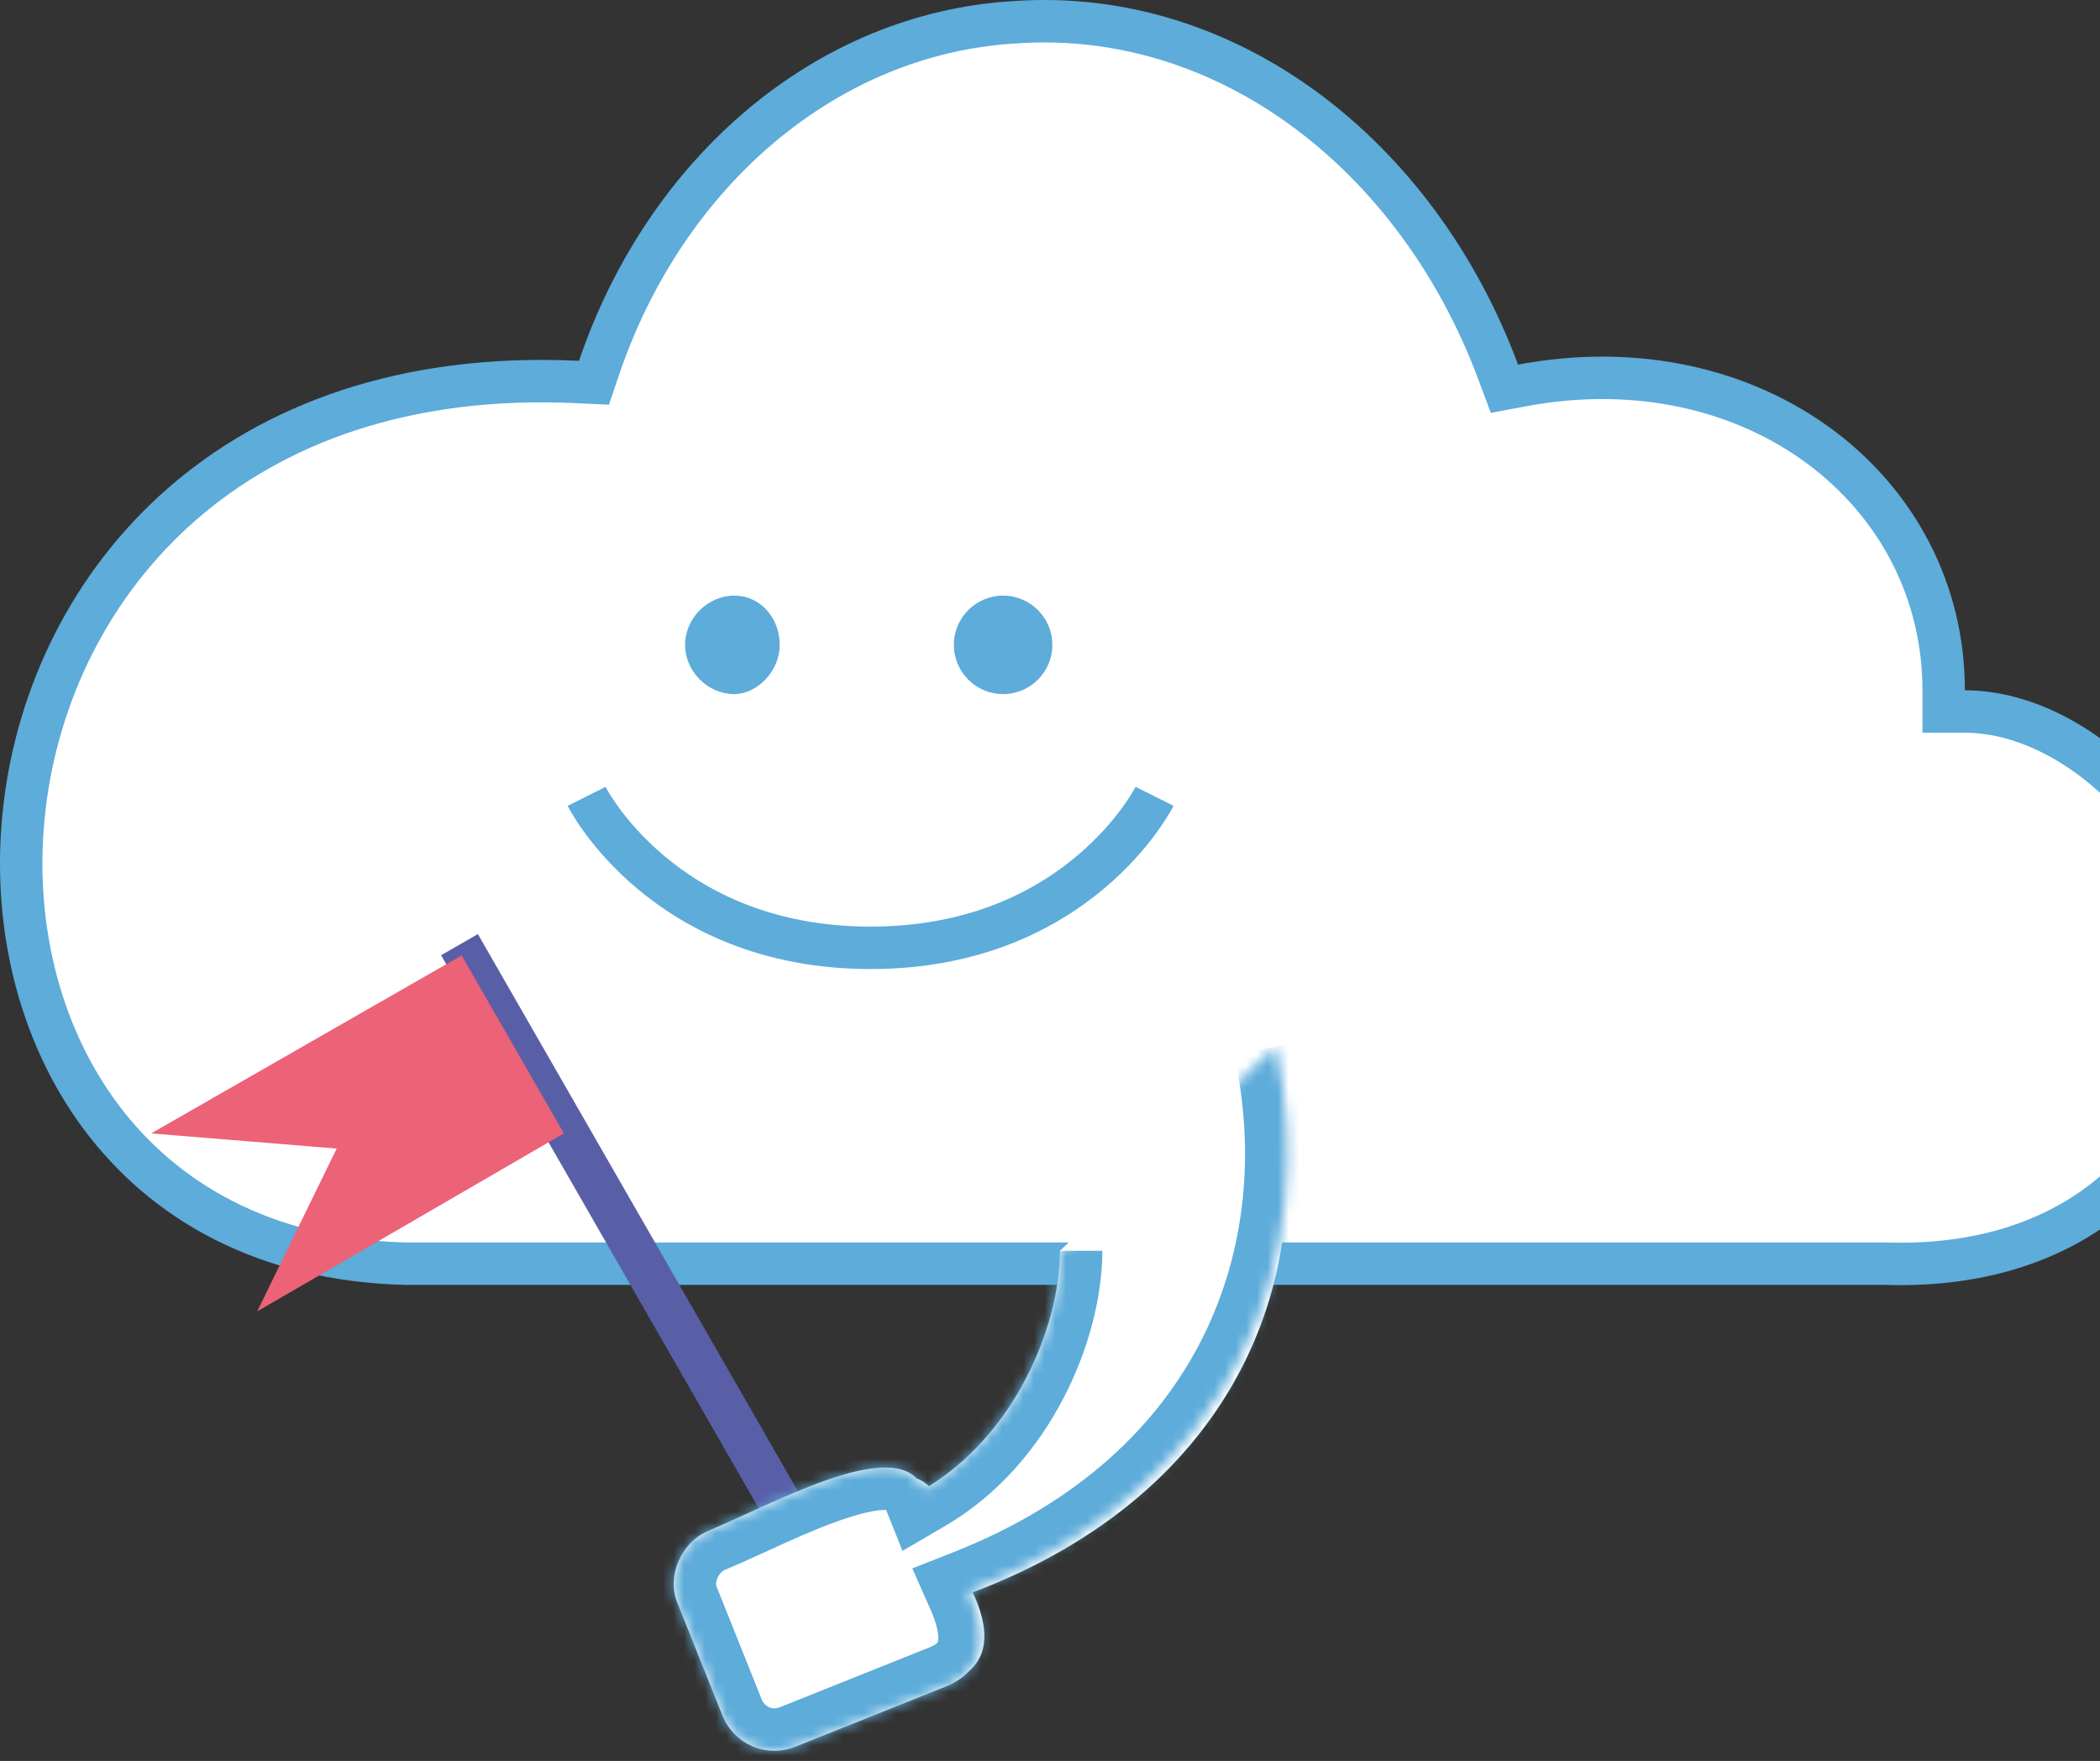 <svg width="198" height="166" viewBox="0 0 198 166" fill="none" xmlns="http://www.w3.org/2000/svg">
<rect x="0" y="0" width="198" height="166" fill="#333333" stroke="none"/>
<path d="M177.826 119.124L177.794 119.123H177.763H177.744H177.723H177.699H177.672H177.642H177.608H177.572H177.533H177.492H177.447H177.399H177.349H177.295H177.239H177.18H177.118H177.053H176.986H176.915H176.842H176.766H176.688H176.606H176.522H176.435H176.346H176.253H176.158H176.061H175.96H175.857H175.752H175.643H175.533H175.419H175.303H175.184H175.063H174.939H174.813H174.684H174.553H174.419H174.282H174.144H174.002H173.858H173.712H173.563H173.412H173.258H173.102H172.944H172.783H172.62H172.455H172.287H172.117H171.944H171.769H171.592H171.413H171.231H171.047H170.861H170.672H170.482H170.289H170.094H169.896H169.697H169.495H169.291H169.085H168.877H168.667H168.455H168.24H168.024H167.805H167.584H167.361H167.137H166.91H166.681H166.45H166.217H165.983H165.746H165.507H165.266H165.024H164.779H164.533H164.284H164.034H163.782H163.528H163.272H163.014H162.755H162.493H162.23H161.965H161.698H161.43H161.16H160.888H160.614H160.338H160.061H159.782H159.502H159.219H158.935H158.65H158.363H158.074H157.783H157.491H157.197H156.902H156.605H156.307H156.007H155.705H155.402H155.098H154.792H154.484H154.175H153.865H153.553H153.24H152.925H152.609H152.291H151.972H151.652H151.33H151.007H150.682H150.356H150.029H149.701H149.371H149.04H148.708H148.374H148.039H147.703H147.366H147.027H146.688H146.347H146.004H145.661H145.317H144.971H144.624H144.276H143.928H143.577H143.226H142.874H142.521H142.166H141.811H141.454H141.097H140.739H140.379H140.019H139.657H139.295H138.931H138.567H138.202H137.836H137.469H137.101H136.732H136.363H135.992H135.621H135.249H134.876H134.502H134.127H133.752H133.376H132.999H132.621H132.243H131.864H131.484H131.103H130.722H130.34H129.957H129.574H129.19H128.806H128.421H128.035H127.649H127.262H126.874H126.486H126.098H125.709H125.319H124.929H124.538H124.147H123.755H123.363H122.971H122.578H122.184H121.79H121.396H121.001H120.606H120.211H119.815H119.419H119.023H118.626H118.229H117.831H117.434H117.036H116.638H116.239H115.84H115.441H115.042H114.643H114.243H113.843H113.443H113.043H112.643H112.243H111.842H111.442H111.041H110.64H110.239H109.838H109.437H109.036H108.635H108.234H107.833H107.432H107.031H106.63H106.229H105.828H105.427H105.026H104.625H104.224H103.824H103.423H103.023H102.623H102.223H101.823H101.424H101.024H100.625H100.226H99.827H99.428H99.03H98.632H98.234H97.837H97.44H97.043H96.646H96.25H95.854H95.459H95.064H94.669H94.274H93.88H93.487H93.094H92.701H92.309H91.917H91.526H91.135H90.745H90.355H89.965H89.577H89.189H88.801H88.414H88.027H87.641H87.256H86.871H86.487H86.104H85.721H85.339H84.957H84.577H84.197H83.817H83.439H83.061H82.684H82.307H81.932H81.557H81.183H80.81H80.437H80.066H79.695H79.325H78.956H78.588H78.22H77.854H77.489H77.124H76.76H76.398H76.036H75.675H75.316H74.957H74.599H74.242H73.886H73.532H73.178H72.826H72.474H72.124H71.774H71.426H71.079H70.733H70.388H70.045H69.702H69.361H69.021H68.682H68.344H68.008H67.672H67.338H67.006H66.674H66.344H66.015H65.688H65.362H65.037H64.713H64.391H64.07H63.751H63.433H63.116H62.801H62.487H62.175H61.864H61.554H61.246H60.94H60.635H60.331H60.029H59.729H59.43H59.133H58.837H58.543H58.25H57.959H57.67H57.382H57.096H56.812H56.529H56.248H55.968H55.691H55.414H55.14H54.868H54.597H54.328H54.06H53.795H53.531H53.269H53.009H52.751H52.495H52.24H51.987H51.736H51.487H51.24H50.995H50.752H50.511H50.271H50.034H49.798H49.565H49.334H49.104H48.877H48.651H48.428H48.207H47.987H47.77H47.555H47.342H47.131H46.922H46.716H46.511H46.309H46.109H45.911H45.715H45.521H45.33H45.141H44.954H44.769H44.587H44.407H44.229H44.053H43.88H43.709H43.541H43.374H43.211H43.049H42.89H42.733H42.579H42.427H42.278H42.13H41.986H41.844H41.704H41.567H41.432H41.3H41.17H41.043H40.919H40.797H40.677H40.56H40.446H40.334H40.225H40.119H40.015H39.914H39.816H39.72H39.627H39.536H39.449H39.364H39.281H39.202H39.125H39.051H38.98H38.911H38.846H38.783H38.723H38.666H38.612H38.56H38.512H38.466H38.423H38.383H38.347H38.313H38.282H38.253H38.228H38.206H38.197C24.964 118.775 15.447 113.23 9.506 105.262C3.526 97.242 1.071 86.624 2.314 76.061C3.555 65.508 8.476 55.122 17.097 47.572C25.695 40.042 38.093 35.229 54.498 36.01L56.003 36.082L56.487 34.655C62.705 16.347 77.811 3.109 95.763 2.093L95.774 2.092L95.785 2.091C115.762 0.737 133.635 14.624 141.258 35.068L141.847 36.645L143.501 36.335C165.357 32.237 183.26 46.206 183.26 65.072V67.072H185.26C190.953 67.072 196.964 70.349 201.439 75.373C205.909 80.391 208.542 86.814 207.905 92.704L207.888 92.867L207.897 93.03C208.548 104.745 199.111 119.8 177.826 119.124Z" fill="white" stroke="#5DACDA" stroke-width="4"/>
<path fill-rule="evenodd" clip-rule="evenodd" d="M69.231 56.148C71.73 56.148 73.515 58.289 73.515 60.789C73.515 63.288 71.373 65.43 69.231 65.43C66.732 65.43 64.59 63.288 64.59 60.789C64.59 58.289 66.732 56.148 69.231 56.148Z" fill="#5DACDA"/>
<path d="M94.578 65.43C97.142 65.43 99.22 63.352 99.22 60.789C99.22 58.225 97.142 56.148 94.578 56.148C92.015 56.148 89.937 58.225 89.937 60.789C89.937 63.352 92.015 65.43 94.578 65.43Z" fill="#5DACDA"/>
<path d="M43.324 89.049L74.431 143.201" stroke="#595FA7" stroke-width="4"/>
<path d="M55.307 75.069C55.307 75.069 62.448 89.348 82.084 89.348C101.719 89.349 108.859 75.068 108.859 75.068" stroke="#5DACDA" stroke-width="4"/>
<path fill-rule="evenodd" clip-rule="evenodd" d="M43.526 90.064L14.251 106.843L31.744 108.271L24.247 123.623L53.165 106.843L43.526 90.064Z" fill="#EC6277"/>
<path fill-rule="evenodd" clip-rule="evenodd" d="M88.197 140.97C96.654 136.233 100.53 129.465 101.235 122.02C101.939 115.253 100.177 108.146 97.006 101.04L107.93 96.641L117.444 92.919C118.501 95.626 119.558 98.671 120.263 101.379C124.491 119.99 116.739 140.632 91.721 150.106C93.13 153.152 93.835 156.874 89.606 158.566L75.511 163.98C72.692 164.996 69.873 163.642 68.816 161.273L64.588 151.122C63.531 148.753 64.94 145.707 67.407 144.692C74.454 142.324 85.73 135.894 88.197 140.97Z" fill="white"/>
<mask id="path-8-inside-1" fill="white">
<path fill-rule="evenodd" clip-rule="evenodd" d="M120.284 98.631C124.568 118.267 116.714 140.045 91.366 150.041C92.794 153.254 93.508 157.181 89.224 158.966L74.943 164.679C72.087 165.75 69.231 164.322 68.16 161.822L63.876 151.112C62.805 148.613 64.233 145.4 66.732 144.329C73.515 141.473 84.94 135.047 87.082 140.402C95.65 135.404 99.934 125.05 99.934 117.91"/>
</mask>
<path fill-rule="evenodd" clip-rule="evenodd" d="M120.284 98.631C124.568 118.267 116.714 140.045 91.366 150.041C92.794 153.254 93.508 157.181 89.224 158.966L74.943 164.679C72.087 165.75 69.231 164.322 68.16 161.822L63.876 151.112C62.805 148.613 64.233 145.4 66.732 144.329C73.515 141.473 84.94 135.047 87.082 140.402C95.65 135.404 99.934 125.05 99.934 117.91" fill="white"/>
<path d="M91.366 150.041L89.898 146.32L86.015 147.851L87.711 151.666L91.366 150.041ZM89.224 158.966L90.709 162.68L90.736 162.67L90.762 162.659L89.224 158.966ZM74.943 164.679L76.348 168.424L76.388 168.409L76.429 168.392L74.943 164.679ZM68.16 161.822L64.446 163.308L64.464 163.353L64.484 163.398L68.16 161.822ZM63.876 151.112L67.59 149.627L67.572 149.581L67.552 149.536L63.876 151.112ZM66.732 144.329L65.18 140.642L65.168 140.647L65.156 140.652L66.732 144.329ZM87.082 140.402L83.368 141.887L85.091 146.194L89.097 143.857L87.082 140.402ZM116.376 99.484C118.346 108.514 117.501 117.918 113.363 126.155C109.245 134.35 101.738 141.651 89.898 146.32L92.833 153.762C106.341 148.435 115.435 139.849 120.511 129.747C125.566 119.687 126.506 108.384 124.192 97.779L116.376 99.484ZM87.711 151.666C88.339 153.079 88.52 154.065 88.461 154.598C88.441 154.783 88.401 154.825 88.392 154.837C88.378 154.856 88.231 155.047 87.685 155.274L90.762 162.659C92.359 161.993 93.729 161.024 94.741 159.704C95.759 158.377 96.254 156.903 96.412 155.481C96.71 152.8 95.821 150.216 95.021 148.417L87.711 151.666ZM87.738 155.252L73.458 160.965L76.429 168.392L90.709 162.68L87.738 155.252ZM73.539 160.933C73.108 161.095 72.768 161.05 72.507 160.934C72.22 160.807 71.973 160.566 71.837 160.247L64.484 163.398C66.354 167.762 71.39 170.283 76.348 168.424L73.539 160.933ZM71.874 160.337L67.59 149.627L60.162 152.598L64.446 163.308L71.874 160.337ZM67.552 149.536C67.521 149.464 67.458 149.189 67.642 148.761C67.827 148.329 68.121 148.085 68.308 148.005L65.156 140.652C60.798 142.52 58.187 147.991 60.199 152.688L67.552 149.536ZM68.284 148.015C72.126 146.398 76.097 144.324 79.886 143.089C81.746 142.483 82.984 142.295 83.666 142.344C83.958 142.365 83.925 142.417 83.752 142.309C83.526 142.168 83.4 141.968 83.368 141.887L90.796 138.916C90.228 137.497 89.276 136.326 87.989 135.523C86.755 134.752 85.424 134.45 84.238 134.365C81.965 134.202 79.52 134.795 77.408 135.483C73.254 136.837 68.122 139.404 65.18 140.642L68.284 148.015ZM89.097 143.857C99.102 138.021 103.934 126.215 103.934 117.91H95.934C95.934 123.885 92.198 132.786 85.066 136.947L89.097 143.857Z" fill="#5DACDA" mask="url(#path-8-inside-1)"/>
</svg>
